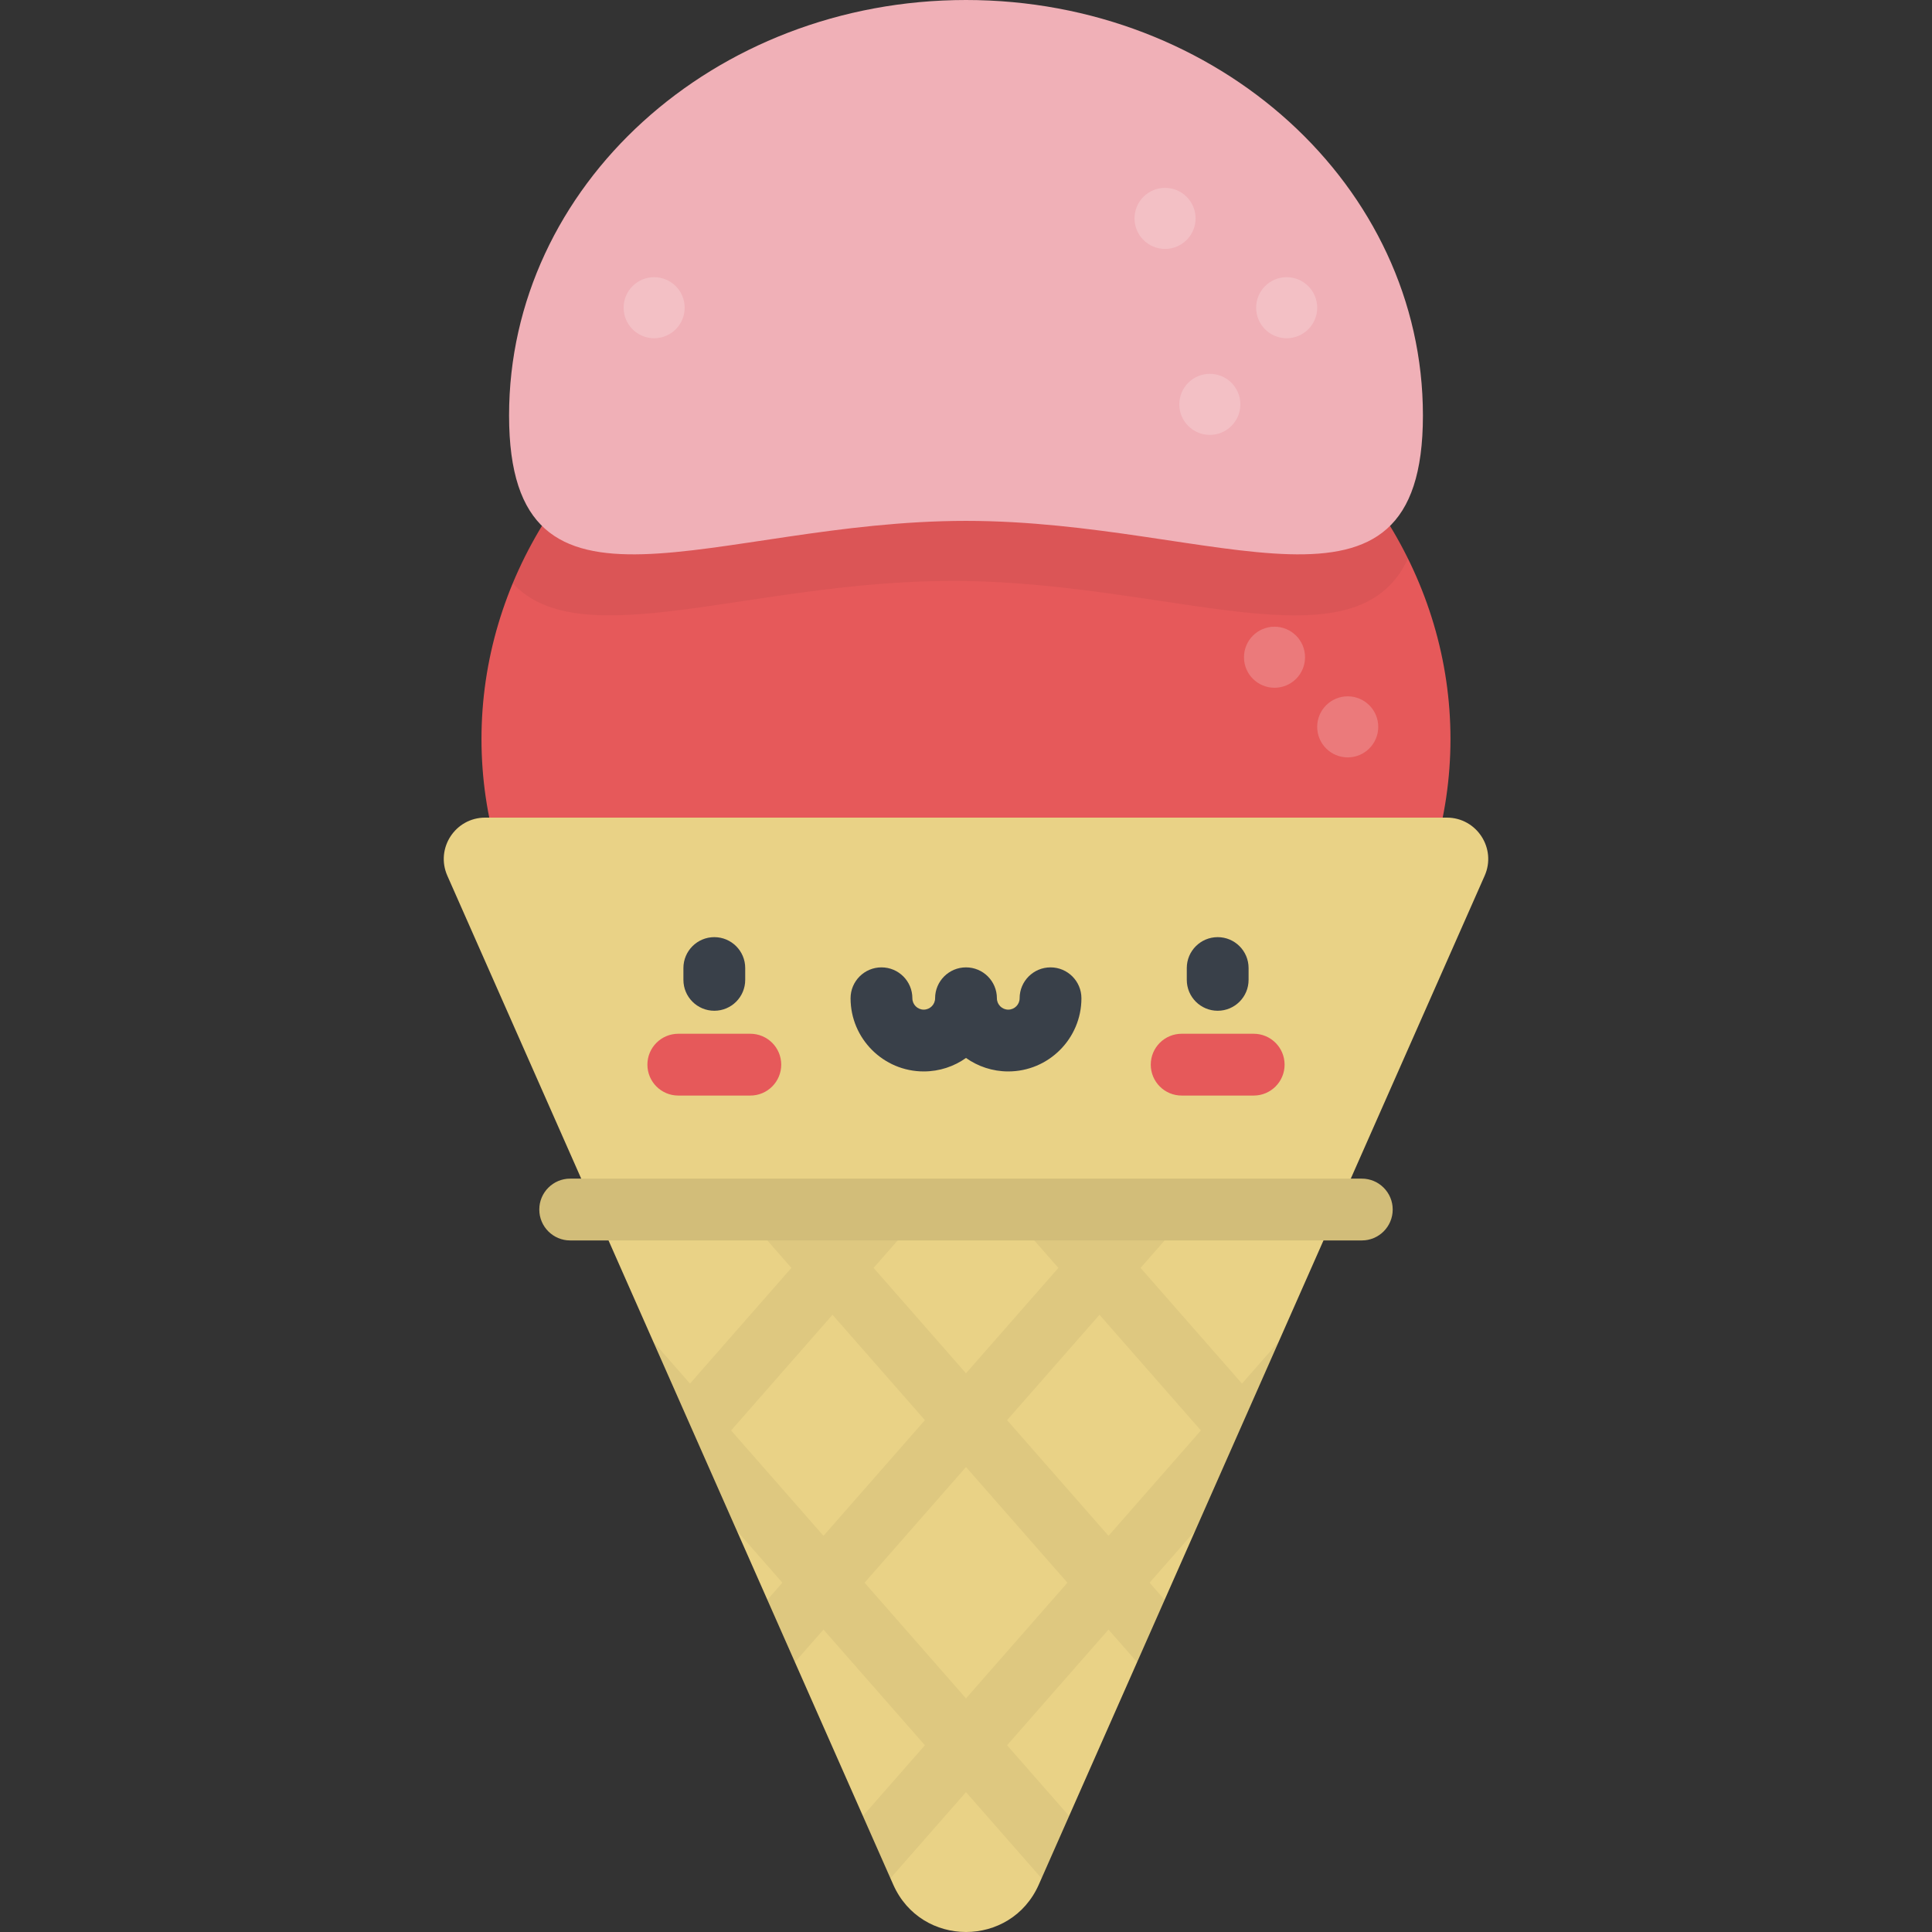 <?xml version="1.0" encoding="iso-8859-1"?>
<!-- Generator: Adobe Illustrator 19.0.0, SVG Export Plug-In . SVG Version: 6.00 Build 0)  -->
<svg version="1.1" id="Capa_1" xmlns="http://www.w3.org/2000/svg" xmlns:xlink="http://www.w3.org/1999/xlink" x="0px" y="0px"
	 viewBox="0 0 512 512" style="enable-background:new 0 0 512 512;" xml:space="preserve">
<rect x="0" y="0" width="512" height="512" fill="#333333" stroke="none"/>
<ellipse style="fill:#E6595A;" cx="255.994" cy="195.847" rx="128.396" ry="116.746"/>
<path style="fill:#E9D286;" d="M275.293,499.436l118.158-267.362c3.203-7.248-2.104-15.397-10.029-15.397H128.578
	c-7.924,0-13.232,8.148-10.028,15.397l118.163,267.362C244.118,516.189,267.889,516.188,275.293,499.436z"/>
<path style="opacity:0.05;enable-background:new    ;" d="M256,79.102c-54.925,0-101.786,31.363-120.128,75.463
	c17.982,19.513,63.346-0.616,116.475-0.616c58.108,0,106.935,24.091,120.8-5.954C353.049,107.381,308.157,79.102,256,79.102z"/>
<path style="fill:#F0B0B7;" d="M377.09,110.103C377.09,49.295,322.876,0,256,0S134.909,49.295,134.909,110.103
	S189.123,138.037,256,138.037C322.876,138.037,377.09,170.91,377.09,110.103z"/>
<g>
	<path style="fill:#394049;" d="M189.3,267.861c-4.522,0-8.189-3.665-8.189-8.189v-3.13c0-4.523,3.666-8.189,8.189-8.189
		c4.522,0,8.189,3.665,8.189,8.189v3.13C197.489,264.195,193.823,267.861,189.3,267.861z"/>
	<path style="fill:#394049;" d="M322.699,267.861c-4.523,0-8.189-3.665-8.189-8.189v-3.13c0-4.523,3.665-8.189,8.189-8.189
		s8.189,3.665,8.189,8.189v3.13C330.887,264.195,327.222,267.861,322.699,267.861z"/>
	<path style="fill:#394049;" d="M267.2,283.941c-4.168,0-8.035-1.323-11.201-3.57c-3.165,2.248-7.031,3.57-11.201,3.57
		c-10.691,0-19.388-8.698-19.388-19.389c0-4.523,3.666-8.189,8.189-8.189s8.189,3.665,8.189,8.189c0,1.661,1.351,3.012,3.011,3.012
		c1.661,0,3.012-1.351,3.012-3.012c0-4.523,3.666-8.189,8.189-8.189c4.523,0,8.189,3.665,8.189,8.189
		c0,1.661,1.351,3.012,3.012,3.012c1.66,0,3.011-1.351,3.011-3.012c0-4.523,3.665-8.189,8.188-8.189
		c4.523,0,8.189,3.665,8.189,8.189C286.589,275.243,277.891,283.941,267.2,283.941z"/>
</g>
<g>
	<path style="fill:#E6595A;" d="M198.845,290.334h-19.088c-4.522,0-8.189-3.665-8.189-8.189c0-4.523,3.666-8.189,8.189-8.189h19.088
		c4.522,0,8.189,3.665,8.189,8.189C207.033,286.668,203.367,290.334,198.845,290.334z"/>
	<path style="fill:#E6595A;" d="M332.242,290.334h-19.088c-4.523,0-8.189-3.665-8.189-8.189c0-4.523,3.665-8.189,8.189-8.189h19.088
		c4.523,0,8.189,3.665,8.189,8.189C340.431,286.668,336.766,290.334,332.242,290.334z"/>
</g>
<path style="opacity:0.05;enable-background:new    ;" d="M338.877,355.559l-9.737,11.106l-26.877-30.656l7.819-8.918
	c2.981-3.4,2.641-8.575-0.759-11.556c-3.401-2.981-8.574-2.644-11.556,0.759l-6.395,7.293l-6.395-7.293
	c-2.982-3.4-8.155-3.741-11.556-0.759c-3.4,2.981-3.74,8.156-0.759,11.556l7.819,8.918l-24.484,27.926l-24.484-27.926l7.819-8.918
	c2.981-3.4,2.641-8.575-0.759-11.556c-3.401-2.981-8.573-2.642-11.556,0.759l-6.395,7.293l-6.395-7.293
	c-2.983-3.401-8.156-3.741-11.556-0.759c-3.401,2.981-3.74,8.156-0.759,11.556l7.819,8.918l-26.877,30.656l-9.731-11.099
	l22.141,50.095l12.074,13.772l-3.981,4.541l7.3,16.517l7.572-8.636l26.877,30.656l-16.433,18.743l7.3,16.517l20.024-22.838
	l20.028,22.844l7.3-16.517l-16.437-18.747l26.877-30.656l7.575,8.639l7.3-16.517l-3.984-4.544l12.082-13.781L338.877,355.559z
	 M193.75,379.086l26.877-30.656l24.484,27.926l-26.877,30.656L193.75,379.086z M256,450.088l-26.877-30.656L256,388.777
	l26.877,30.656L256,450.088z M293.767,407.011l-26.877-30.656l24.484-27.926l26.877,30.656L293.767,407.011z"/>
<g>
	<circle style="opacity:0.2;fill:#FFFFFF;enable-background:new    ;" cx="308.75" cy="57.876" r="8.09"/>
	<circle style="opacity:0.2;fill:#FFFFFF;enable-background:new    ;" cx="340.98" cy="81.547" r="8.09"/>
	<circle style="opacity:0.2;fill:#FFFFFF;enable-background:new    ;" cx="173.356" cy="81.547" r="8.089"/>
	<circle style="opacity:0.2;fill:#FFFFFF;enable-background:new    ;" cx="320.618" cy="107.16" r="8.09"/>
	<circle style="opacity:0.2;fill:#FFFFFF;enable-background:new    ;" cx="337.759" cy="174.175" r="8.09"/>
	<circle style="opacity:0.2;fill:#FFFFFF;enable-background:new    ;" cx="357.16" cy="192.626" r="8.09"/>
</g>
<path style="fill:#E9D286;" d="M360.889,328.729H151.11c-4.522,0-8.189-3.665-8.189-8.188c0-4.523,3.666-8.189,8.189-8.189h209.779
	c4.523,0,8.189,3.665,8.189,8.189C369.077,325.064,365.412,328.729,360.889,328.729z"/>
<path style="opacity:0.1;enable-background:new    ;" d="M360.889,328.729H151.11c-4.522,0-8.189-3.665-8.189-8.188
	c0-4.523,3.666-8.189,8.189-8.189h209.779c4.523,0,8.189,3.665,8.189,8.189C369.077,325.064,365.412,328.729,360.889,328.729z"/>
<g>
</g>
<g>
</g>
<g>
</g>
<g>
</g>
<g>
</g>
<g>
</g>
<g>
</g>
<g>
</g>
<g>
</g>
<g>
</g>
<g>
</g>
<g>
</g>
<g>
</g>
<g>
</g>
<g>
</g>
</svg>
